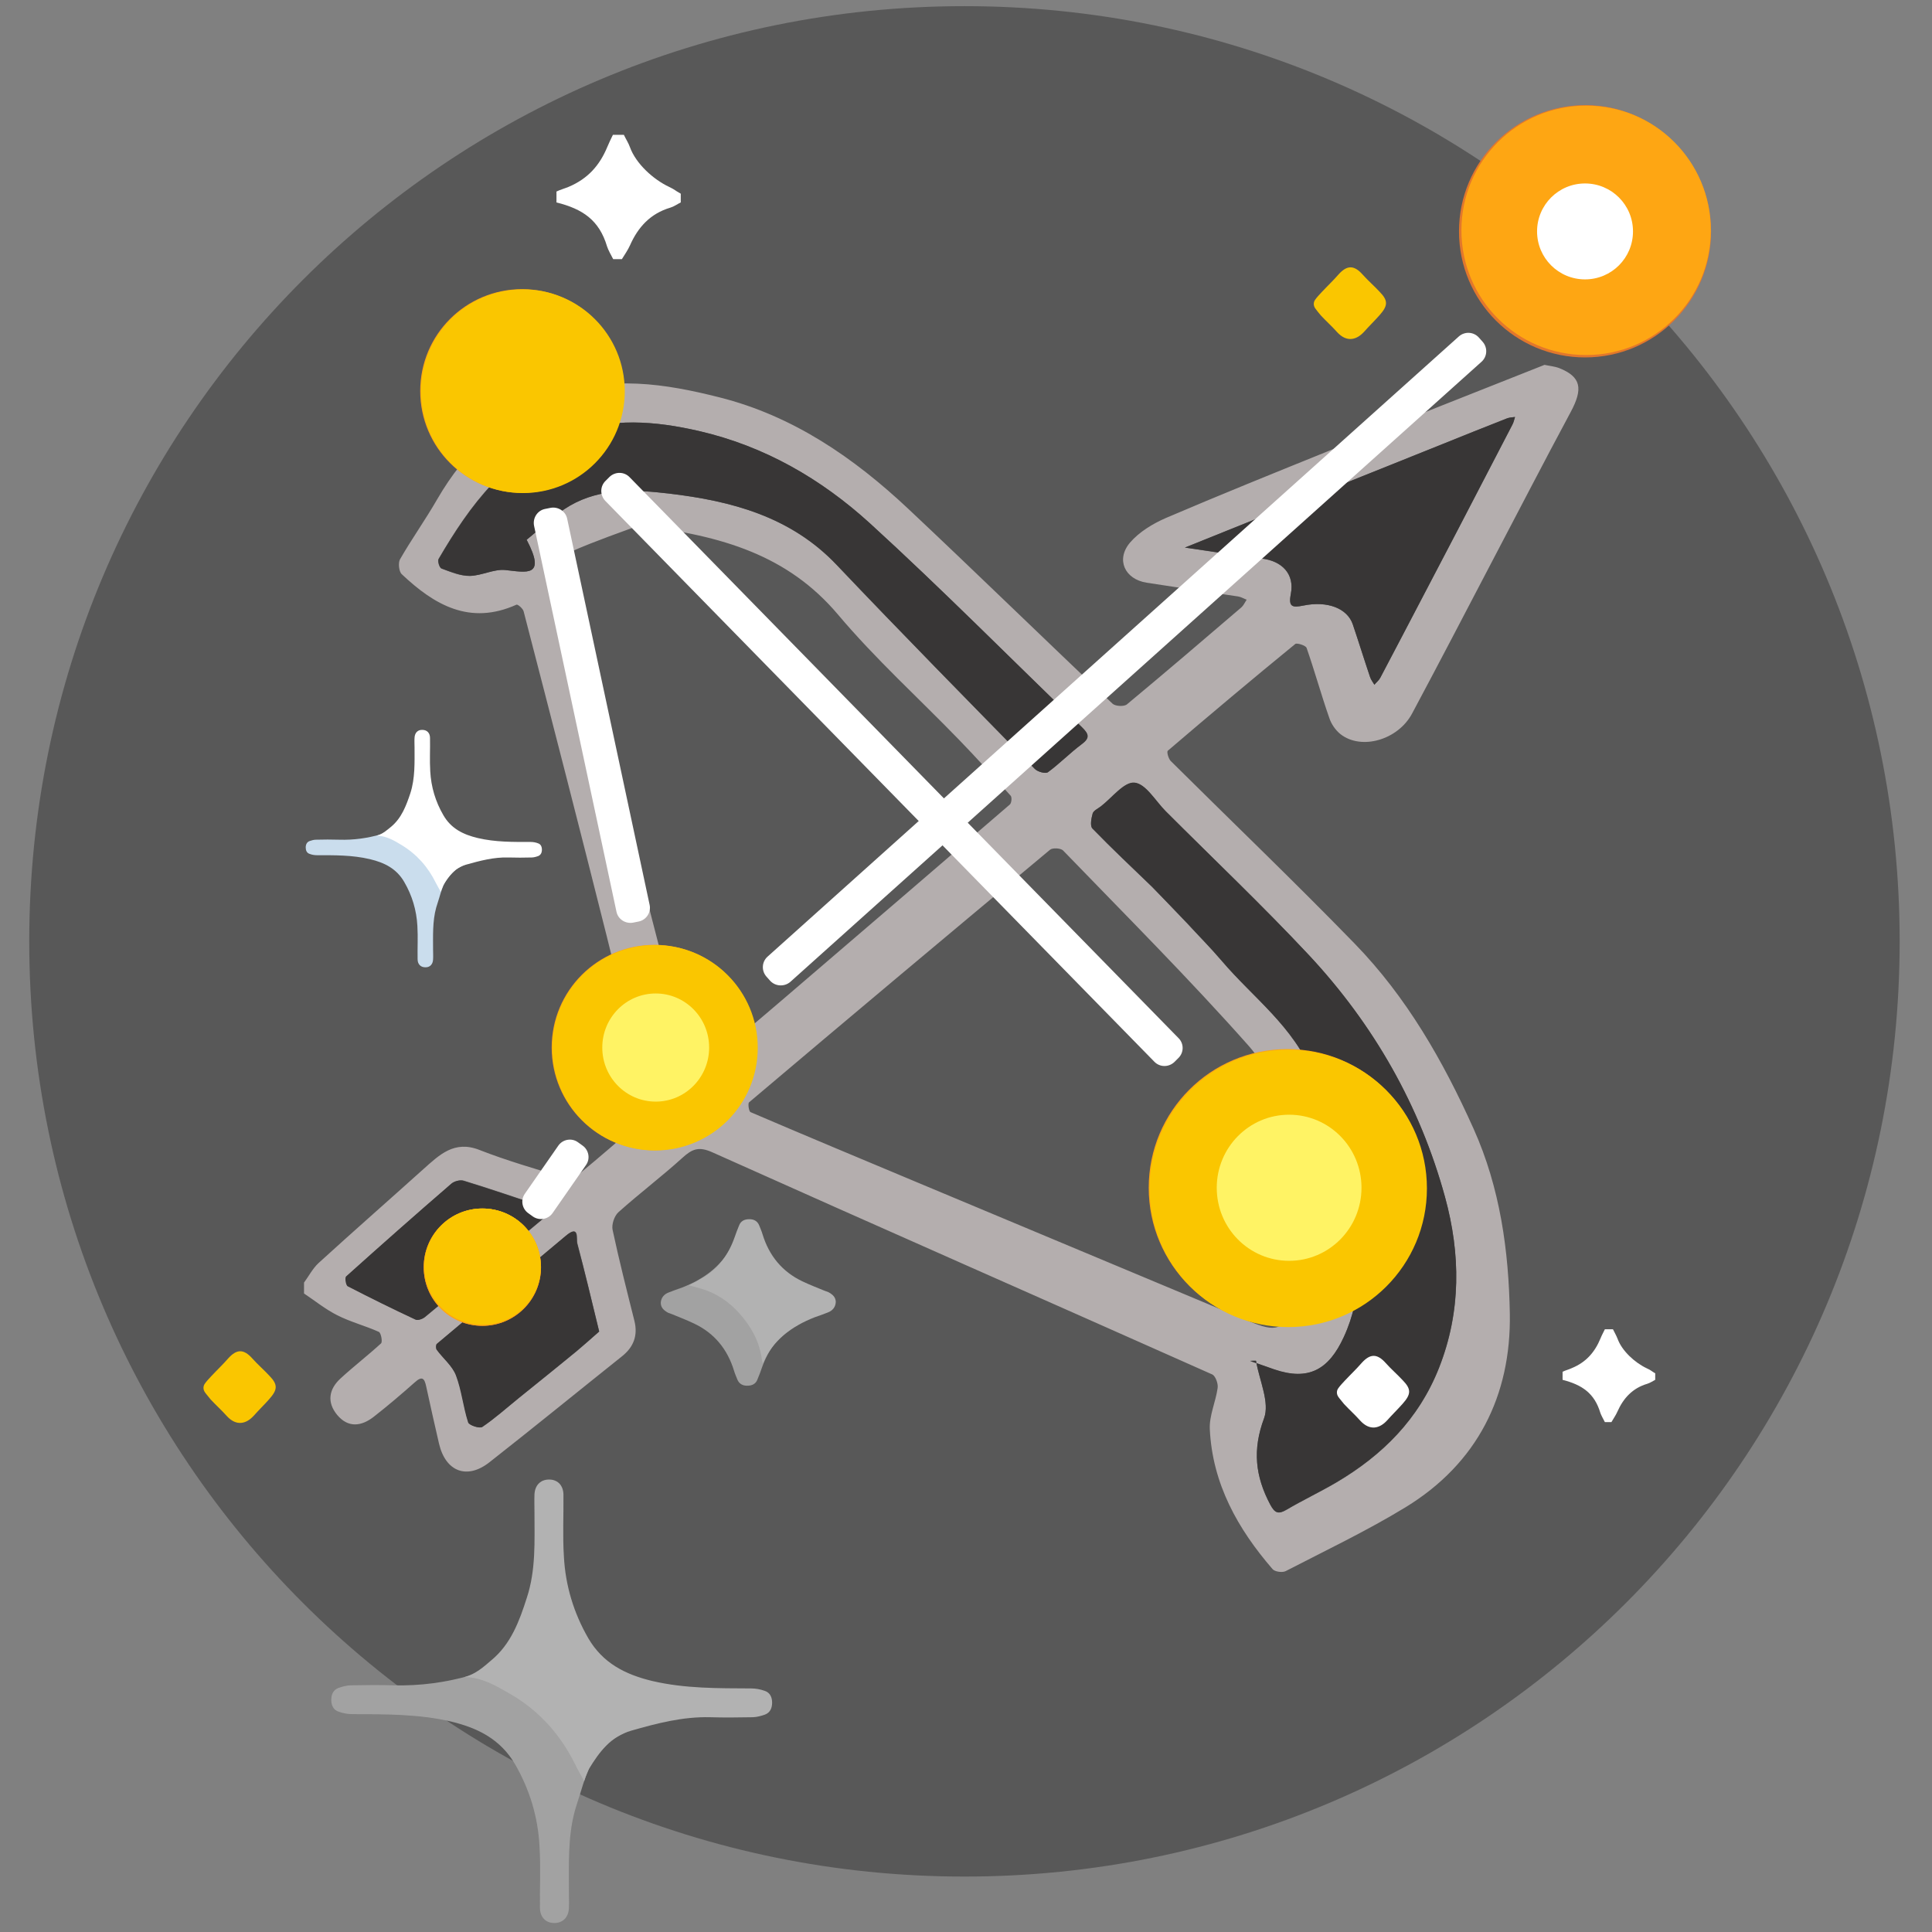 <svg version="1.2" baseProfile="tiny-ps" xmlns="http://www.w3.org/2000/svg" viewBox="0 0 512 512" width="512" height="512">
	<rect x="0" y="0" width="512" height="512" fill="#808080" stroke="none"/>
	<title>6_syllia (2)-svg</title>
	<style>
		tspan { white-space:pre }
		.s0 { fill: #585858 } 
		.s1 { fill: #b4aeae } 
		.s2 { fill: #383636 } 
		.s3 { fill: #f4f4f4 } 
		.s4 { fill: #ffffff } 
		.s5 { fill: #a2a2a2 } 
		.s6 { fill: #b2b2b2 } 
		.s7 { fill: #cadded } 
		.s8 { fill: #fac600 } 
		.s9 { fill: #e2772c } 
		.s10 { fill: #fea613 } 
		.s11 { fill: #fff364 } 
	</style>
	<g id="Layer_6_xA0_Изображение_1_">
		<path id="Layer" class="s0" d="m255.59 497.31c-137.06 0-247.84-110.78-247.84-247.84c0-137.06 110.78-247.84 247.84-247.84c137.06 0 247.84 110.78 247.84 247.84c0 137.06-110.78 247.84-247.84 247.84z" />
	</g>
	<g id="Group_2_xA0_Изображение_1_">
		<path id="Layer" fill-rule="evenodd" class="s1" d="m409.3 96.69c1.33 0.29 2.72 0.4 3.93 0.87c5.78 2.31 6.36 5.43 3 11.67c-7.05 13.12-13.87 26.35-20.8 39.53c-7.05 13.46-14.04 26.93-21.21 40.33c-3.76 7.05-13.46 9.77-18.95 5.49c-1.33-1.04-2.48-2.72-3-4.33c-2.14-6.13-3.87-12.42-6.01-18.55c-0.23-0.64-2.54-1.39-3-1.04c-11.38 9.3-22.65 18.78-33.8 28.31c-0.29 0.29 0.17 2.08 0.81 2.72c16.24 16.12 32.82 32.01 48.77 48.42c13.75 14.16 23.4 31.03 31.49 49.06c7.05 15.72 9.3 32.36 9.59 49c0.35 21.67-8.61 39.64-27.62 51.26c-10.23 6.24-21.15 11.44-31.78 16.93c-0.87 0.46-2.89 0.17-3.47-0.52c-9.25-10.69-15.95-22.65-16.64-37.1c-0.17-3.58 1.56-7.22 2.08-10.92c0.17-1.16-0.58-3.18-1.44-3.58c-44.09-19.65-88.3-39.06-132.39-58.83c-3.7-1.68-5.43-0.92-8.03 1.44c-5.49 4.97-11.38 9.42-16.93 14.39c-1.1 0.98-1.85 3.24-1.56 4.68c1.73 8.09 3.76 16.06 5.78 24.1c0.98 3.93-0.23 6.99-3.29 9.42c-11.73 9.36-23.35 18.84-35.13 28.08c-5.95 4.68-11.61 2.48-13.35-4.91c-1.16-5.03-2.31-10.11-3.41-15.2c-0.46-2.2-1.1-2.83-3.06-1.04c-3.52 3.12-7.11 6.18-10.81 9.07c-3.24 2.54-6.76 3.06-9.71-0.46c-2.77-3.35-2.25-6.82 0.92-9.71c3.47-3.18 7.22-6.07 10.69-9.25c0.46-0.4 0-2.83-0.58-3.06c-3.58-1.62-7.45-2.6-10.98-4.39c-3.12-1.56-5.89-3.81-8.84-5.78c0-0.98 0-1.91 0-2.89c1.27-1.73 2.31-3.76 3.87-5.2c9.19-8.38 18.49-16.53 27.74-24.85c4.28-3.81 8.21-7.74 14.91-5.09c7.22 2.83 14.74 4.97 22.19 7.28c1.1 0.35 2.83 0.23 3.64-0.46c5.95-4.91 11.79-9.94 17.51-15.02c0.81-0.69 1.33-2.37 1.1-3.41c-3.47-14.97-6.93-29.93-10.69-44.84c-7.22-28.78-14.62-57.55-22.07-86.27c-0.17-0.75-1.56-1.96-1.91-1.79c-12.37 5.55-21.79 0.06-30.4-8.09c-0.75-0.69-0.98-3-0.46-3.93c3.12-5.43 6.76-10.52 9.88-15.95c7.34-12.65 17.28-22.07 31.2-27.33c14.68-5.55 29.18-3.29 43.57 0.35c19.53 4.91 35.65 16.01 50.1 29.59c18.14 17.05 36 34.5 54.09 51.6c0.75 0.69 3.06 0.81 3.81 0.17c10.23-8.49 20.28-17.1 30.34-25.71c0.58-0.52 0.92-1.33 1.39-2.02c-0.75-0.29-1.5-0.75-2.31-0.87c-8.09-1.21-16.12-2.37-24.21-3.64c-5.78-0.92-8.21-6.13-4.39-10.63c2.43-2.83 6.07-5.03 9.53-6.53c14.33-6.13 28.78-11.96 43.22-17.8c19.07-7.74 38.08-15.26 57.09-22.77zm-94.88 147.81c3.12 3.41 6.36 6.65 9.36 10.17c8.38 9.82 19.01 17.34 24.21 30.22c4.68 11.67 9.3 23.06 10.98 35.54c1.56 11.56 2.25 22.88-2.83 33.92c-4.04 8.78-9.42 11.61-18.43 8.61c-1.58-0.55-3.16-1.11-4.74-1.66c0.98 4.98 3.51 10.57 2.02 14.61c-3.12 8.32-2.31 15.37 1.62 22.83c1.21 2.25 2.08 2.66 4.33 1.39c4.28-2.54 8.84-4.68 13.18-7.22c12.25-7.22 21.84-16.76 27.22-30.34c5.95-14.97 5.72-30.28 1.62-45.25c-6.65-24.27-18.9-45.77-36.12-64.2c-12.19-13.06-25.25-25.43-37.91-38.08c-2.72-2.72-5.32-7.28-8.26-7.57c-2.72-0.29-5.95 4.04-8.96 6.3c-0.75 0.58-1.91 1.1-2.14 1.85c-0.35 1.27-0.75 3.29-0.06 3.99c5.09 5.26 10.46 10.29 15.78 15.43c3.06 3.12 6.13 6.3 9.13 9.48zm18.55 116.8c-0.04-0.22-0.08-0.43-0.12-0.65c-0.52 0.06-1.04 0.06-1.56 0.06c0.56 0.2 1.12 0.39 1.68 0.59zm15.37-36.3c-2.37-9.07-4.22-18.14-7.22-26.75c-2.54-7.34-5.14-15.37-10.11-20.98c-15.83-17.86-32.71-34.73-49.29-51.89c-0.64-0.64-2.83-0.75-3.47-0.17c-26.64 22.19-53.22 44.49-79.74 66.92c-0.35 0.29-0.06 2.43 0.4 2.6c14.68 6.3 29.41 12.42 44.15 18.61c29.3 12.25 58.54 24.5 87.83 36.75c7.28 3.06 9.3 2.6 11.85-4.51c2.37-6.53 3.7-13.52 5.61-20.57zm-179.08-185.72c-4.33 1.62-11.27 3.99-17.86 6.88c-1.21 0.52-2.37 3.7-1.96 5.26c8.21 33 16.53 65.93 25.08 98.87c2.72 10.46 6.01 20.8 9.13 31.15c0.64 2.08 1.44 2.72 3.47 0.87c6.93-6.18 14.16-12.13 21.21-18.2c19.76-16.93 39.58-33.92 59.29-50.91c0.46-0.4 0.58-1.91 0.23-2.31c-4.51-5.03-9.01-10-13.7-14.85c-10.69-11.04-22.19-21.44-32.07-33.17c-13.23-15.66-30.63-20.98-52.82-23.58zm-29.7 3.76c3.81-3.06 7.28-6.65 11.5-9.07c8.15-4.68 17.22-4.22 26.12-3.18c16.64 1.96 32.36 6.07 44.55 18.95c17.28 18.2 34.9 36.06 52.47 54.03c0.75 0.75 2.83 1.33 3.47 0.87c3.06-2.25 5.78-5.09 8.84-7.34c2.25-1.68 2.08-2.72 0.17-4.57c-18.72-18.03-36.98-36.52-56.17-54.03c-12.94-11.79-27.97-20.46-45.42-24.5c-11.61-2.66-22.83-3.52-34.44 0.64c-16.64 6.01-26.06 18.95-34.44 33.28c-0.35 0.58 0.23 2.37 0.75 2.54c2.43 0.92 5.03 2.02 7.51 1.96c3.12-0.06 6.36-1.85 9.36-1.56c5.61 0.58 11.04 2.08 5.72-8.03zm174.45 2.08c7.45 1.1 13.87 2.14 20.28 2.89c5.49 0.64 8.78 4.16 7.8 9.36c-0.69 3.52 0.4 3.7 3.29 3.12c6.41-1.33 11.67 0.75 13.12 4.97c1.56 4.62 3 9.3 4.57 13.93c0.23 0.75 0.75 1.39 1.16 2.08c0.52-0.64 1.21-1.16 1.56-1.85c6.82-13 13.64-26 20.46-39.06c4.85-9.36 9.71-18.66 14.56-28.03c0.35-0.64 0.46-1.33 0.69-2.02c-0.75 0.12-1.5 0.12-2.2 0.4c-5.72 2.25-11.44 4.51-17.1 6.82c-22.36 8.96-44.67 17.91-68.19 27.39zm-155.21 207.74c-2.02-8.32-3.81-15.83-5.78-23.35c-0.29-1.16 0.64-5.09-3-2.02c-11.38 9.59-22.83 19.07-34.21 28.66c-0.29 0.23-0.29 1.21 0 1.56c1.68 2.25 4.1 4.22 5.09 6.76c1.56 3.99 1.96 8.38 3.24 12.48c0.23 0.75 3 1.68 3.7 1.21c3.41-2.31 6.47-5.09 9.71-7.69c5.09-4.1 10.17-8.21 15.26-12.37c2.14-1.79 4.16-3.64 6.01-5.26zm-12.6-32.07c-0.81-0.4-1.33-0.75-1.96-0.92c-7.11-2.37-14.16-4.8-21.32-6.99c-0.92-0.29-2.48 0.17-3.24 0.81c-9.36 8.09-18.66 16.3-27.85 24.56c-0.35 0.35-0.06 2.31 0.46 2.6c5.89 3.06 11.9 6.01 17.97 8.84c0.58 0.29 1.79-0.17 2.43-0.69c10.52-8.67 20.98-17.39 31.44-26.18c0.58-0.52 1.16-1.16 2.08-2.02z" />
		<path id="Layer" class="s2" d="m305.29 234.97c-5.26-5.09-10.63-10.11-15.78-15.43c-0.69-0.69-0.29-2.72 0.06-3.99c0.23-0.75 1.39-1.27 2.14-1.85c3-2.31 6.18-6.59 8.96-6.3c3 0.29 5.55 4.85 8.26 7.57c12.65 12.65 25.66 25.02 37.91 38.08c17.16 18.38 29.47 39.93 36.12 64.2c4.1 14.97 4.28 30.28-1.62 45.25c-5.37 13.58-14.97 23.11-27.22 30.34c-4.33 2.54-8.84 4.68-13.18 7.22c-2.2 1.33-3.12 0.87-4.33-1.39c-3.93-7.4-4.74-14.45-1.62-22.83c1.56-4.22-1.27-10.11-2.14-15.26c-0.52 0-1.04 0-1.56 0.06c2.14 0.75 4.28 1.5 6.41 2.25c8.96 3.06 14.39 0.23 18.43-8.61c5.09-11.04 4.39-22.36 2.83-33.92c-1.68-12.48-6.3-23.92-10.98-35.54c-5.2-12.89-15.89-20.4-24.21-30.22c-3-3.52-6.24-6.76-9.36-10.17c-3-3.12-6.07-6.3-9.13-9.48z" />
		<path id="Layer" class="s2" d="m139.56 143.03c5.32 10.11-0.12 8.61-5.66 8.03c-3-0.29-6.24 1.5-9.36 1.56c-2.48 0-5.09-1.1-7.51-1.96c-0.52-0.17-1.1-2.02-0.75-2.54c8.38-14.27 17.8-27.27 34.44-33.28c11.61-4.16 22.83-3.29 34.44-0.64c17.45 3.99 32.48 12.71 45.42 24.5c19.18 17.51 37.44 36 56.17 54.03c1.91 1.85 2.14 2.89-0.17 4.57c-3.06 2.31-5.78 5.09-8.84 7.34c-0.64 0.46-2.72-0.06-3.47-0.87c-17.57-17.91-35.19-35.83-52.47-54.03c-12.19-12.83-27.91-16.99-44.55-18.95c-8.9-1.04-17.97-1.5-26.12 3.18c-4.22 2.43-7.74 6.01-11.56 9.07z" />
		<path id="Layer" class="s2" d="m314.01 145.11c23.52-9.48 45.82-18.43 68.19-27.39c5.72-2.31 11.38-4.57 17.1-6.82c0.69-0.29 1.44-0.29 2.2-0.4c-0.23 0.69-0.35 1.39-0.69 2.02c-4.85 9.36-9.71 18.72-14.56 28.03c-6.82 13-13.58 26.06-20.46 39.06c-0.35 0.69-1.04 1.21-1.56 1.85c-0.4-0.69-0.92-1.33-1.16-2.08c-1.56-4.62-3-9.3-4.57-13.93c-1.44-4.22-6.65-6.3-13.12-4.97c-2.89 0.58-3.99 0.4-3.29-3.12c1.04-5.26-2.31-8.73-7.8-9.36c-6.41-0.75-12.83-1.85-20.28-2.89z" />
		<path id="Layer" class="s2" d="m158.8 352.85c-1.85 1.62-3.93 3.47-6.07 5.26c-5.03 4.16-10.17 8.26-15.26 12.37c-3.18 2.6-6.3 5.37-9.71 7.69c-0.69 0.46-3.47-0.46-3.7-1.21c-1.33-4.1-1.73-8.49-3.24-12.48c-0.98-2.54-3.41-4.45-5.09-6.76c-0.29-0.35-0.23-1.33 0-1.56c11.38-9.59 22.83-19.13 34.21-28.66c3.64-3.06 2.66 0.87 3 2.02c2.02 7.45 3.81 15.02 5.84 23.35z" />
		<path id="Layer" class="s2" d="m146.2 320.78c-0.92 0.87-1.5 1.5-2.2 2.08c-10.46 8.73-20.92 17.45-31.44 26.18c-0.58 0.52-1.85 0.92-2.43 0.69c-6.07-2.83-12.02-5.78-17.97-8.84c-0.52-0.23-0.81-2.25-0.46-2.6c9.19-8.26 18.49-16.47 27.85-24.56c0.75-0.69 2.31-1.1 3.24-0.81c7.17 2.2 14.22 4.62 21.32 6.99c0.75 0.12 1.33 0.46 2.08 0.87z" />
		<path id="Layer" class="s3" d="m305.29 234.97c3.06 3.18 6.13 6.36 9.13 9.48c-3-3.12-6.07-6.3-9.13-9.48z" />
	</g>
	<g id="Слой_7">
		<path id="Layer" class="s4" d="m204.11 259.93l-0.98-1.1c-1.39-1.56-1.27-3.93 0.29-5.32l183.18-164.34c1.56-1.39 3.93-1.27 5.32 0.29l0.98 1.1c1.39 1.56 1.27 3.93-0.29 5.32l-183.18 164.34c-1.56 1.33-3.93 1.21-5.32-0.29z" />
		<path id="Layer" class="s4" d="m312.28 280.39l-1.04 1.04c-1.5 1.44-3.87 1.44-5.32-0.06l-145.5-148.62c-1.44-1.5-1.44-3.87 0.06-5.32l1.04-1.04c1.5-1.44 3.87-1.44 5.32 0.06l145.5 148.68c1.44 1.44 1.44 3.81-0.06 5.26z" />
		<path id="Layer" class="s4" d="m169.26 244.21l-1.44 0.29c-2.02 0.4-4.04-0.87-4.45-2.89l-21.84-102.28c-0.4-2.02 0.87-4.04 2.89-4.45l1.44-0.29c2.02-0.4 4.04 0.87 4.45 2.89l21.84 102.28c0.46 2.02-0.87 4.04-2.89 4.45z" />
		<path id="Layer" class="s4" d="m141.24 322.4l-1.21-0.87c-1.68-1.16-2.14-3.52-0.92-5.2l8.84-12.71c1.16-1.68 3.52-2.14 5.2-0.92l1.21 0.87c1.68 1.16 2.14 3.52 0.92 5.2l-8.84 12.71c-1.16 1.68-3.52 2.08-5.2 0.92z" />
	</g>
	<g id="Слой_6">
		<path id="Layer" class="s5" d="m169.32 457.27c-2.37 1.44-6.24 2.77-8.21 4.74c-4.33 4.51-5.26 6.3-7.34 13.29c-0.35 1.16-1.21 3.7-1.5 4.85c-1.79 6.82-1.5 13.81-1.5 20.8c0 1.56 0.06 3.18 0 4.74c-0.12 2.43-1.62 3.93-3.87 3.93c-2.25 0-3.76-1.5-3.81-3.99c-0.06-5.49 0.23-10.98-0.12-16.41c-0.4-7.69-2.6-14.97-6.47-21.67c-3.81-6.53-9.71-9.59-16.99-11.33c-8.67-2.02-17.39-1.91-26.18-1.96c-1.21 0-2.43-0.23-3.58-0.64c-1.39-0.46-1.96-1.68-1.96-3.12c0-1.44 0.52-2.66 1.91-3.18c0.98-0.35 2.08-0.64 3.12-0.69c3.81-0.06 7.63-0.12 11.44 0c7.22 0.17 13.93-0.75 20.74-2.72c6.3-3.24 9.19-6.59 12.02-11.27c0.4-0.64 0.87-1.16 1.33-1.73c0.52 1.04 1.04 2.02 1.56 3.06c3.81 7.8 9.36 14.1 16.82 18.55c3.99 2.25 7.86 4.68 12.6 4.74z" />
		<path id="Layer" class="s6" d="m123.15 444.44c3-0.87 4.97-2.66 7.05-4.45c5.2-4.28 7.45-10.4 9.42-16.58c2.43-7.4 2.02-15.02 2.02-22.65c0-1.56-0.06-3.18 0-4.74c0.12-2.43 1.62-3.93 3.87-3.93c2.25 0 3.76 1.5 3.81 3.99c0.06 5.49-0.23 10.98 0.12 16.41c0.4 7.69 2.6 14.97 6.47 21.67c3.81 6.53 9.71 9.59 16.99 11.33c8.67 2.02 17.39 1.91 26.18 1.96c1.21 0 2.43 0.23 3.58 0.64c1.39 0.46 1.96 1.68 1.96 3.12c0 1.44-0.52 2.66-1.91 3.18c-0.98 0.35-2.08 0.64-3.12 0.69c-3.81 0.06-7.63 0.12-11.44 0c-7.22-0.17-14.1 1.62-20.92 3.58c-5.43 1.62-8.26 5.43-11.15 10.11c-0.92 2.02-0.98 2.43-1.27 3.24c-0.52-1.04-1.85-3.24-2.31-4.28c-3.81-7.8-9.36-14.1-16.82-18.55c-3.93-2.25-7.8-4.68-12.54-4.74z" />
		<path id="Layer" class="s7" d="m124.71 228.32c-1.27 0.81-3.35 1.5-4.39 2.54c-2.37 2.43-2.83 3.35-3.93 7.11c-0.17 0.64-0.64 1.96-0.81 2.6c-0.98 3.64-0.81 7.4-0.81 11.15c0 0.87 0.06 1.68 0 2.54c-0.06 1.33-0.87 2.14-2.08 2.08c-1.21 0-2.02-0.81-2.02-2.14c-0.06-2.95 0.12-5.89-0.06-8.84c-0.23-4.16-1.39-8.03-3.47-11.61c-2.02-3.52-5.2-5.14-9.13-6.07c-4.68-1.1-9.36-1.04-14.04-1.04c-0.64 0-1.33-0.12-1.91-0.35c-0.75-0.23-1.04-0.92-1.04-1.68c0-0.81 0.29-1.44 1.04-1.73c0.52-0.17 1.1-0.35 1.68-0.35c2.02-0.06 4.1-0.06 6.13 0c3.87 0.12 7.51-0.4 11.15-1.44c3.41-1.73 4.91-3.52 6.47-6.07c0.23-0.35 0.46-0.64 0.69-0.92c0.29 0.52 0.58 1.1 0.87 1.62c2.08 4.22 5.03 7.57 9.01 10c1.96 1.27 4.1 2.54 6.65 2.6z" />
		<path id="Layer" class="s4" d="m99.86 221.45c1.62-0.46 2.66-1.44 3.81-2.37c2.77-2.31 3.99-5.61 5.09-8.9c1.27-3.99 1.1-8.09 1.1-12.13c0-0.87-0.06-1.68 0-2.54c0.06-1.33 0.87-2.14 2.08-2.08c1.21 0 2.02 0.81 2.02 2.14c0.06 2.95-0.12 5.89 0.06 8.84c0.23 4.16 1.39 8.03 3.47 11.61c2.02 3.52 5.2 5.14 9.13 6.07c4.68 1.1 9.36 1.04 14.04 1.04c0.64 0 1.33 0.12 1.91 0.35c0.75 0.23 1.04 0.92 1.04 1.68c0 0.81-0.29 1.44-1.04 1.73c-0.52 0.17-1.1 0.35-1.68 0.35c-2.02 0.06-4.1 0.06-6.13 0c-3.87-0.12-7.57 0.87-11.27 1.91c-2.95 0.87-4.45 2.89-6.01 5.43c-0.46 1.1-0.52 1.27-0.69 1.73c-0.29-0.52-0.98-1.73-1.27-2.31c-2.08-4.22-5.03-7.57-9.01-10c-1.96-1.21-4.1-2.48-6.65-2.54z" />
		<path id="Layer" class="s8" d="m348.51 81.66c-0.46-0.69-0.46-1.56 0-2.2c0.46-0.69 1.16-1.39 1.73-2.02c1.62-1.73 3-3 4.51-4.74c2.25-2.48 4.1-2.48 6.36 0.06c1.44 1.62 3.06 3 4.51 4.57c2.31 2.37 2.2 3.7-0.06 6.24c-1.33 1.5-2.77 2.89-4.1 4.39c-1.96 2.14-4.57 2.83-7.11 0.06c-1.5-1.68-2.72-2.72-4.28-4.39c-0.35-0.4-1.16-1.39-1.56-1.96z" />
		<path id="Layer" class="s8" d="m54.27 368.91c-0.46-0.69-0.46-1.56 0-2.2c0.46-0.69 1.16-1.39 1.73-2.02c1.62-1.73 3-3 4.51-4.74c2.25-2.48 4.1-2.48 6.36 0.06c1.44 1.62 3.06 3 4.51 4.57c2.31 2.37 2.2 3.7-0.06 6.24c-1.33 1.5-2.77 2.89-4.1 4.39c-1.96 2.14-4.57 2.83-7.11 0.06c-1.5-1.68-2.72-2.72-4.28-4.39c-0.35-0.46-1.21-1.44-1.56-1.96z" />
		<path id="Layer" class="s4" d="m162.44 35.73c0.98 0 1.91 0 2.89 0c0.52 1.1 1.21 2.14 1.62 3.29c1.56 4.33 6.18 8.55 10.4 10.52c1.68 0.81 1.39 0.87 3.06 1.79c0 0.75 0 1.56 0 2.31c-0.92 0.46-1.79 1.1-2.77 1.39c-5.26 1.56-8.55 5.14-10.69 10c-0.58 1.27-1.39 2.43-2.14 3.64c-0.75 0-1.56 0-2.31 0c-0.4-0.75-1.39-2.54-1.62-3.35c-2.08-6.99-6.47-9.94-13.41-11.67c0-0.98 0-1.91 0-2.89c0.92-0.46 2.2-0.81 3.29-1.27c5.03-2.14 8.15-5.66 10.17-10.52c0.52-1.27 0.87-1.91 1.5-3.24z" />
		<path id="Layer" class="s4" d="m425.31 352.27c0.69 0 1.44 0 2.14 0c0.4 0.81 0.87 1.62 1.21 2.48c1.16 3.24 4.57 6.36 7.74 7.86c1.27 0.58 1.04 0.64 2.25 1.33c0 0.58 0 1.16 0 1.73c-0.69 0.35-1.33 0.81-2.08 1.04c-3.93 1.16-6.36 3.81-7.97 7.45c-0.4 0.92-1.04 1.79-1.56 2.72c-0.58 0-1.16 0-1.73 0c-0.29-0.58-1.04-1.91-1.21-2.48c-1.56-5.2-4.85-7.4-10-8.73c0-0.69 0-1.44 0-2.14c0.69-0.35 1.62-0.58 2.48-0.98c3.76-1.56 6.07-4.22 7.57-7.86c0.4-0.98 0.69-1.44 1.16-2.43z" />
		<path id="Layer" class="s4" d="m354.64 370.13c-0.46-0.69-0.46-1.56 0-2.2c0.46-0.69 1.16-1.39 1.73-2.02c1.62-1.73 3-3 4.51-4.74c2.25-2.48 4.1-2.48 6.36 0.06c1.44 1.62 3.06 3 4.51 4.57c2.31 2.37 2.2 3.7-0.06 6.24c-1.33 1.5-2.77 2.89-4.1 4.39c-1.96 2.14-4.57 2.83-7.11 0.06c-1.5-1.68-2.72-2.72-4.28-4.39c-0.35-0.46-1.21-1.44-1.56-1.96z" />
		<path id="Layer" class="s9" d="m420.05 94.72c-18.47 0-33.4-14.93-33.4-33.4c0-18.47 14.93-33.4 33.4-33.4c18.47 0 33.4 14.93 33.4 33.4c0 18.47-14.93 33.4-33.4 33.4z" />
		<g id="Layer">
			<path id="Layer" class="s9" d="m420.11 93.97c-18.28 0-33.05-14.77-33.05-33.05c0-18.28 14.77-33.05 33.05-33.05c18.28 0 33.05 14.77 33.05 33.05c0 18.28-14.77 33.05-33.05 33.05z" />
			<path id="Layer" class="s10" d="m420.34 94.09c-18.28 0-33.05-14.77-33.05-33.05c0-18.28 14.77-33.05 33.05-33.05c18.28 0 33.05 14.77 33.05 33.05c0 18.28-14.77 33.05-33.05 33.05z" />
		</g>
		<path id="Layer" class="s4" d="m420.05 74.04c-7.03 0-12.71-5.68-12.71-12.71c0-7.03 5.68-12.71 12.71-12.71c7.03 0 12.71 5.68 12.71 12.71c0 7.03-5.68 12.71-12.71 12.71z" />
		<path id="Layer" class="s10" d="m173.42 304.83c-15.05 0-27.22-12.17-27.22-27.22c0-15.05 12.17-27.22 27.22-27.22c15.05 0 27.22 12.17 27.22 27.22c0 15.05-12.17 27.22-27.22 27.22z" />
		<g id="Layer">
			<path id="Layer" class="s8" d="m173.59 304.89c-15.05 0-27.22-12.17-27.22-27.22c0-15.05 12.17-27.22 27.22-27.22c15.05 0 27.22 12.17 27.22 27.22c0 15.05-12.17 27.22-27.22 27.22z" />
		</g>
		<path id="Layer" class="s11" d="m173.77 291.94c-7.83 0-14.16-6.41-14.16-14.33c0-7.92 6.33-14.33 14.16-14.33c7.83 0 14.16 6.41 14.16 14.33c0 7.92-6.33 14.33-14.16 14.33z" />
		<path id="Layer" class="s10" d="m341.17 351.52c-20.32 0-36.75-16.43-36.75-36.75c0-20.32 16.43-36.75 36.75-36.75c20.32 0 36.75 16.43 36.75 36.75c0 20.32-16.43 36.75-36.75 36.75z" />
		<g id="Layer">
			<path id="Layer" class="s8" d="m341.4 351.69c-20.32 0-36.75-16.43-36.75-36.75c0-20.32 16.43-36.75 36.75-36.75c20.32 0 36.75 16.43 36.75 36.75c0 20.32-16.43 36.75-36.75 36.75z" />
		</g>
		<path id="Layer" class="s11" d="m341.63 334.13c-10.61 0-19.18-8.65-19.18-19.36c0-10.7 8.58-19.36 19.18-19.36c10.61 0 19.18 8.65 19.18 19.36c0 10.7-8.58 19.36-19.18 19.36z" />
		<path id="Layer" class="s10" d="m138.35 130.61c-14.92 0-26.99-12.06-26.99-26.99c0-14.92 12.06-26.99 26.99-26.99c14.92 0 26.99 12.06 26.99 26.99c0 14.92-12.06 26.99-26.99 26.99z" />
		<g id="Layer">
			<path id="Layer" class="s8" d="m138.58 130.67c-14.92 0-26.99-12.06-26.99-26.99c0-14.92 12.06-26.99 26.99-26.99c14.92 0 26.99 12.06 26.99 26.99c0 14.92-12.06 26.99-26.99 26.99z" />
		</g>
		<path id="Layer" class="s10" d="m127.83 351.35c-8.6 0-15.54-6.95-15.54-15.54c0-8.6 6.95-15.54 15.54-15.54c8.6 0 15.54 6.95 15.54 15.54c0 8.6-6.95 15.54-15.54 15.54z" />
		<g id="Layer">
			<path id="Layer" class="s10" d="m127.83 351.35c-8.6 0-15.54-6.95-15.54-15.54c0-8.6 6.95-15.54 15.54-15.54c8.6 0 15.54 6.95 15.54 15.54c0 8.6-6.95 15.54-15.54 15.54z" />
			<path id="Layer" class="s8" d="m127.83 351c-8.5 0-15.37-6.87-15.37-15.37c0-8.5 6.87-15.37 15.37-15.37c8.5 0 15.37 6.87 15.37 15.37c0 8.5-6.87 15.37-15.37 15.37z" />
			<path id="Layer" class="s8" d="m127.94 351.06c-8.5 0-15.37-6.87-15.37-15.37c0-8.5 6.87-15.37 15.37-15.37c8.5 0 15.37 6.87 15.37 15.37c0 8.5-6.87 15.37-15.37 15.37z" />
		</g>
		<path id="Layer" class="s5" d="m194.4 329.04c0.23 0.46 0.29 0.92 0.35 1.44c0.69 4.57 2.89 8.38 5.84 11.73c2.77 3.12 6.24 5.49 10.34 6.65c1.04 0.29 2.08 0.58 3.12 0.87c-1.39 0.64-2.2 1.04-2.83 1.5c-4.68 2.43-7.57 6.3-9.3 11.21c-0.35 1.04-0.75 2.08-1.16 3.06c-0.46 1.27-1.44 1.73-2.77 1.73c-1.21 0-2.14-0.52-2.6-1.68c-0.29-0.75-0.64-1.5-0.87-2.31c-1.73-5.66-5.2-9.94-10.57-12.48c-1.91-0.92-3.93-1.68-5.84-2.48c-0.29-0.12-0.64-0.23-0.98-0.35c-1.1-0.58-2.02-1.33-2.02-2.66c0.06-1.33 0.87-2.31 2.14-2.77c1.16-0.46 2.31-0.87 3.47-1.27c6.13-2.37 11.15-6.13 13.7-12.19z" />
		<path id="Layer" class="s6" d="m202.2 361.29c-0.23-0.46-0.29-0.92-0.35-1.44c-0.69-4.57-2.89-8.38-5.84-11.73c-2.77-3.12-6.24-5.49-10.34-6.65c-1.04-0.29-2.08-0.58-3.12-0.87c1.39-0.64 2.2-1.04 2.83-1.5c4.68-2.43 7.57-6.3 9.3-11.21c0.35-1.04 0.75-2.08 1.16-3.06c0.46-1.27 1.44-1.73 2.77-1.73c1.21 0 2.14 0.52 2.6 1.68c0.29 0.75 0.64 1.5 0.87 2.31c1.73 5.66 5.2 9.94 10.57 12.48c1.91 0.92 3.93 1.68 5.84 2.48c0.29 0.12 0.64 0.23 0.98 0.35c1.1 0.58 2.02 1.33 2.02 2.66c-0.06 1.33-0.87 2.31-2.14 2.77c-1.16 0.46-2.31 0.87-3.47 1.27c-6.07 2.37-11.15 6.13-13.7 12.19z" />
	</g>
</svg>